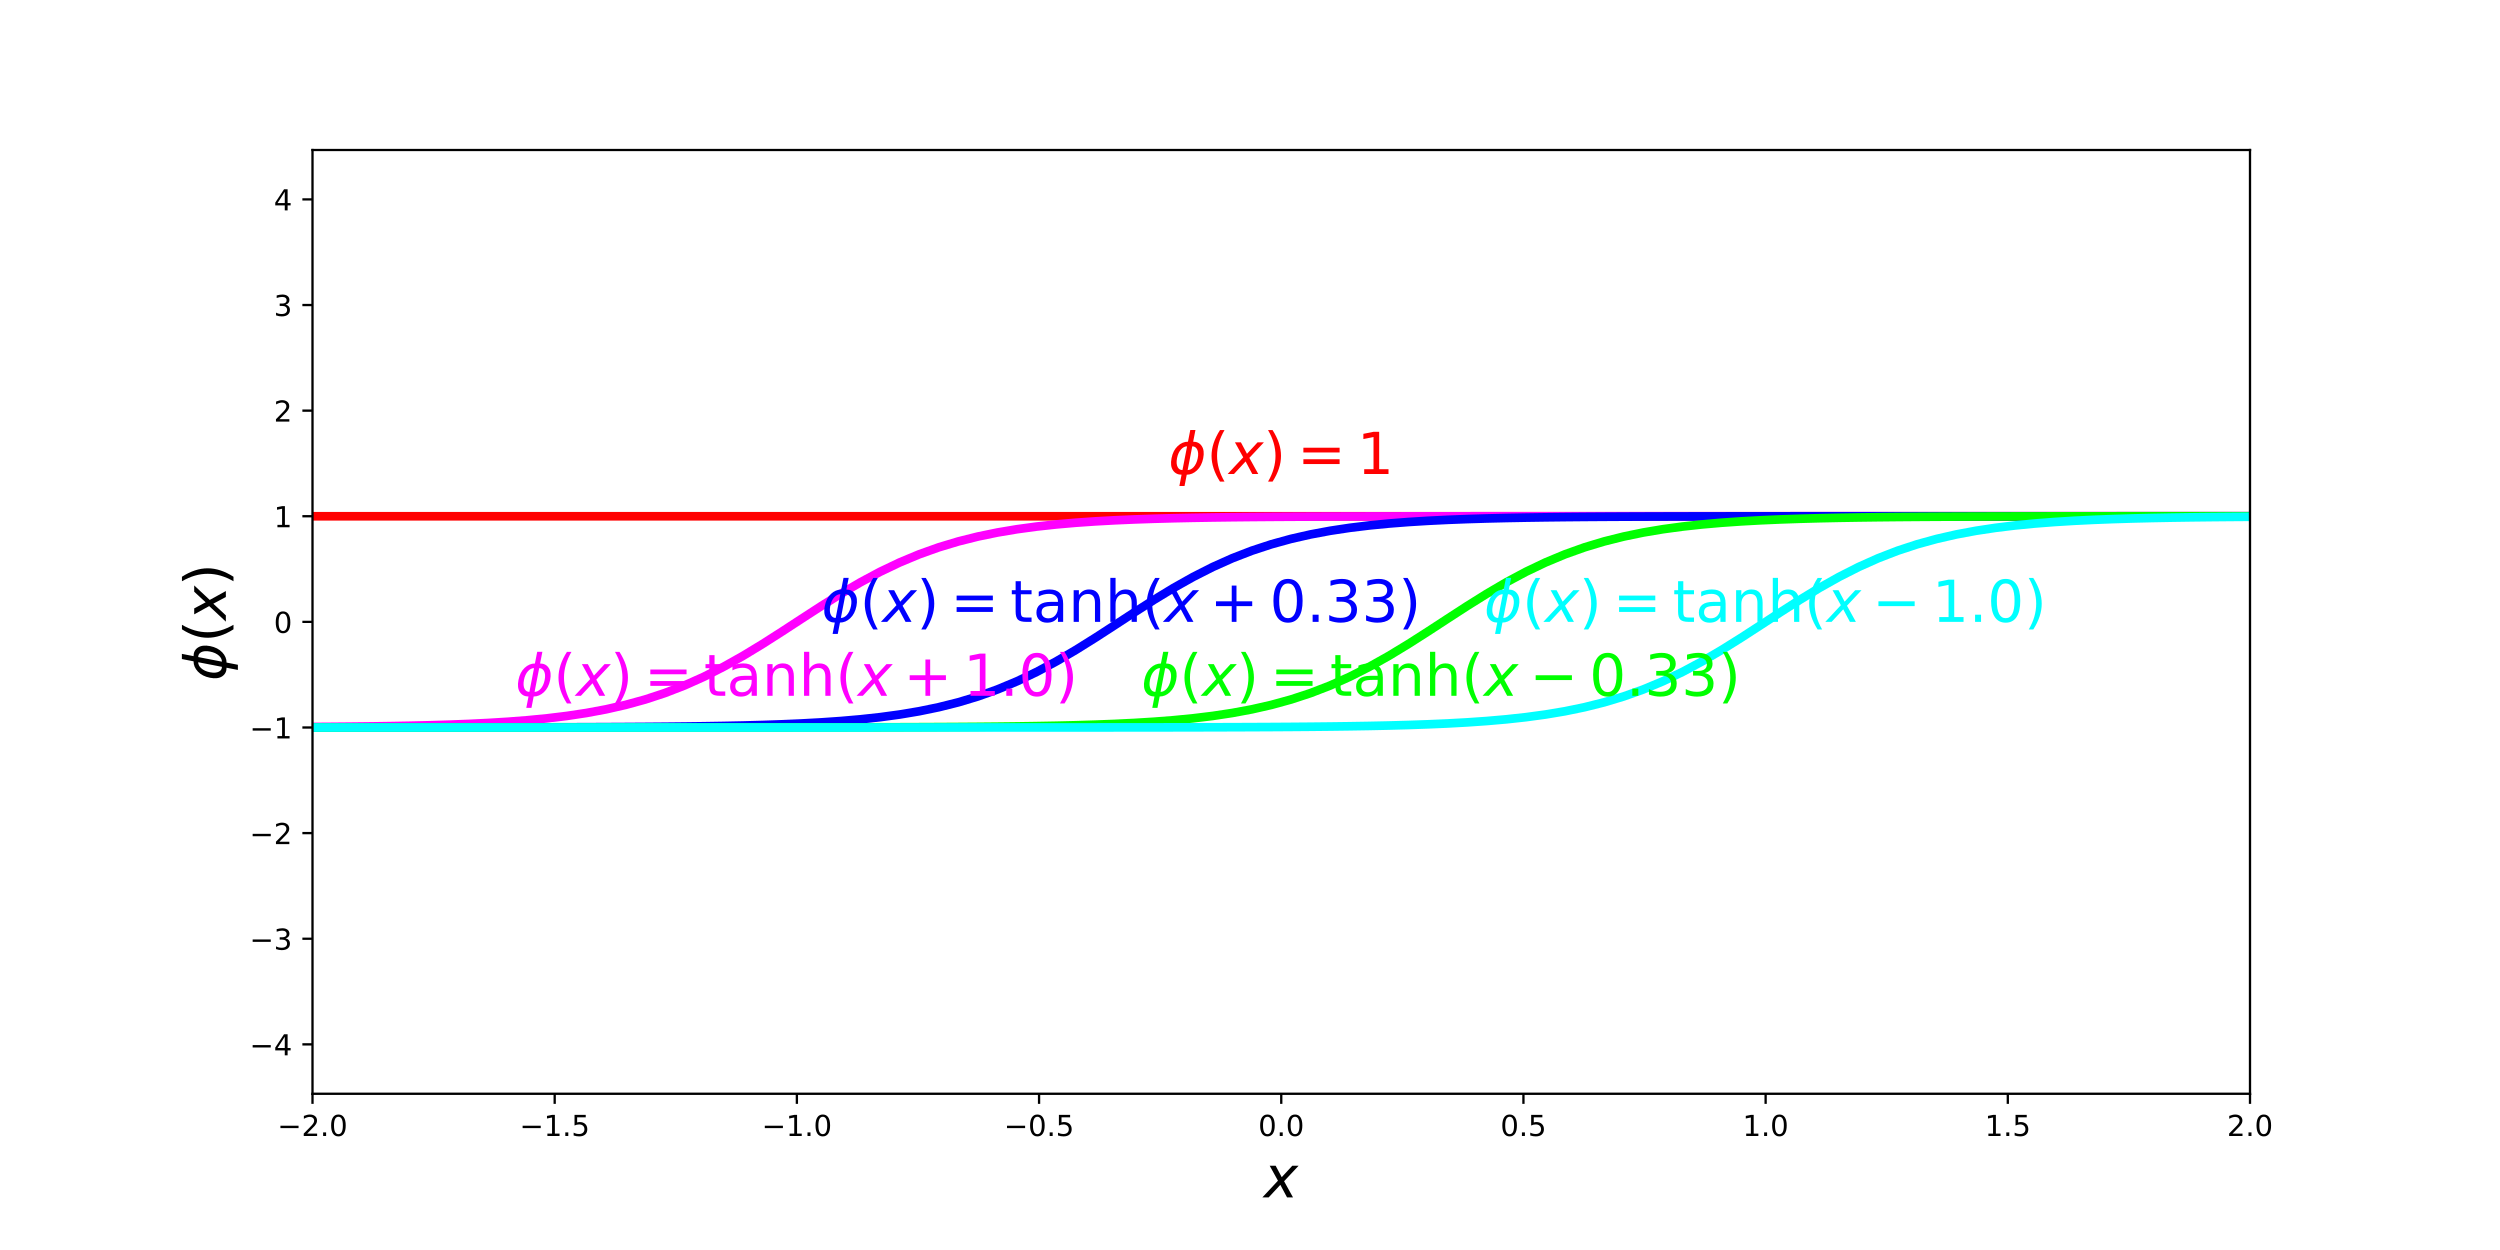 <?xml version="1.0" encoding="utf-8" standalone="no"?>
<!DOCTYPE svg PUBLIC "-//W3C//DTD SVG 1.1//EN"
  "http://www.w3.org/Graphics/SVG/1.1/DTD/svg11.dtd">
<!-- Created with matplotlib (http://matplotlib.org/) -->
<svg height="432pt" version="1.1" viewBox="0 0 864 432" width="864pt" xmlns="http://www.w3.org/2000/svg" xmlns:xlink="http://www.w3.org/1999/xlink">
 <defs>
  <style type="text/css">
*{stroke-linecap:butt;stroke-linejoin:round;}
  </style>
 </defs>
 <g id="figure_1">
  <g id="patch_1">
   <path d="M 0 432 
L 864 432 
L 864 0 
L 0 0 
z
" style="fill:none;"/>
  </g>
  <g id="axes_1">
   <g id="patch_2">
    <path d="M 108 378 
L 777.6 378 
L 777.6 51.84 
L 108 51.84 
z
" style="fill:none;"/>
   </g>
   <g id="matplotlib.axis_1">
    <g id="xtick_1">
     <g id="line2d_1">
      <defs>
       <path d="M 0 0 
L 0 3.5 
" id="m2890d5f0c9" style="stroke:#000000;stroke-width:0.8;"/>
      </defs>
      <g>
       <use style="stroke:#000000;stroke-width:0.8;" x="108" xlink:href="#m2890d5f0c9" y="378"/>
      </g>
     </g>
     <g id="text_1">
      <!-- −2.0 -->
      <defs>
       <path d="M 10.594 35.5 
L 73.188 35.5 
L 73.188 27.203 
L 10.594 27.203 
z
" id="DejaVuSans-2212"/>
       <path d="M 19.188 8.297 
L 53.609 8.297 
L 53.609 0 
L 7.328 0 
L 7.328 8.297 
Q 12.938 14.109 22.625 23.891 
Q 32.328 33.688 34.812 36.531 
Q 39.547 41.844 41.422 45.531 
Q 43.312 49.219 43.312 52.781 
Q 43.312 58.594 39.234 62.25 
Q 35.156 65.922 28.609 65.922 
Q 23.969 65.922 18.812 64.312 
Q 13.672 62.703 7.812 59.422 
L 7.812 69.391 
Q 13.766 71.781 18.938 73 
Q 24.125 74.219 28.422 74.219 
Q 39.75 74.219 46.484 68.547 
Q 53.219 62.891 53.219 53.422 
Q 53.219 48.922 51.531 44.891 
Q 49.859 40.875 45.406 35.406 
Q 44.188 33.984 37.641 27.219 
Q 31.109 20.453 19.188 8.297 
z
" id="DejaVuSans-32"/>
       <path d="M 10.688 12.406 
L 21 12.406 
L 21 0 
L 10.688 0 
z
" id="DejaVuSans-2e"/>
       <path d="M 31.781 66.406 
Q 24.172 66.406 20.328 58.906 
Q 16.5 51.422 16.5 36.375 
Q 16.5 21.391 20.328 13.891 
Q 24.172 6.391 31.781 6.391 
Q 39.453 6.391 43.281 13.891 
Q 47.125 21.391 47.125 36.375 
Q 47.125 51.422 43.281 58.906 
Q 39.453 66.406 31.781 66.406 
z
M 31.781 74.219 
Q 44.047 74.219 50.516 64.516 
Q 56.984 54.828 56.984 36.375 
Q 56.984 17.969 50.516 8.266 
Q 44.047 -1.422 31.781 -1.422 
Q 19.531 -1.422 13.062 8.266 
Q 6.594 17.969 6.594 36.375 
Q 6.594 54.828 13.062 64.516 
Q 19.531 74.219 31.781 74.219 
z
" id="DejaVuSans-30"/>
      </defs>
      <g transform="translate(95.859 392.598)scale(0.1 -0.1)">
       <use xlink:href="#DejaVuSans-2212"/>
       <use x="83.789" xlink:href="#DejaVuSans-32"/>
       <use x="147.412" xlink:href="#DejaVuSans-2e"/>
       <use x="179.199" xlink:href="#DejaVuSans-30"/>
      </g>
     </g>
    </g>
    <g id="xtick_2">
     <g id="line2d_2">
      <g>
       <use style="stroke:#000000;stroke-width:0.8;" x="191.7" xlink:href="#m2890d5f0c9" y="378"/>
      </g>
     </g>
     <g id="text_2">
      <!-- −1.5 -->
      <defs>
       <path d="M 12.406 8.297 
L 28.516 8.297 
L 28.516 63.922 
L 10.984 60.406 
L 10.984 69.391 
L 28.422 72.906 
L 38.281 72.906 
L 38.281 8.297 
L 54.391 8.297 
L 54.391 0 
L 12.406 0 
z
" id="DejaVuSans-31"/>
       <path d="M 10.797 72.906 
L 49.516 72.906 
L 49.516 64.594 
L 19.828 64.594 
L 19.828 46.734 
Q 21.969 47.469 24.109 47.828 
Q 26.266 48.188 28.422 48.188 
Q 40.625 48.188 47.75 41.5 
Q 54.891 34.812 54.891 23.391 
Q 54.891 11.625 47.562 5.094 
Q 40.234 -1.422 26.906 -1.422 
Q 22.312 -1.422 17.547 -0.641 
Q 12.797 0.141 7.719 1.703 
L 7.719 11.625 
Q 12.109 9.234 16.797 8.062 
Q 21.484 6.891 26.703 6.891 
Q 35.156 6.891 40.078 11.328 
Q 45.016 15.766 45.016 23.391 
Q 45.016 31 40.078 35.438 
Q 35.156 39.891 26.703 39.891 
Q 22.75 39.891 18.812 39.016 
Q 14.891 38.141 10.797 36.281 
z
" id="DejaVuSans-35"/>
      </defs>
      <g transform="translate(179.559 392.598)scale(0.1 -0.1)">
       <use xlink:href="#DejaVuSans-2212"/>
       <use x="83.789" xlink:href="#DejaVuSans-31"/>
       <use x="147.412" xlink:href="#DejaVuSans-2e"/>
       <use x="179.199" xlink:href="#DejaVuSans-35"/>
      </g>
     </g>
    </g>
    <g id="xtick_3">
     <g id="line2d_3">
      <g>
       <use style="stroke:#000000;stroke-width:0.8;" x="275.4" xlink:href="#m2890d5f0c9" y="378"/>
      </g>
     </g>
     <g id="text_3">
      <!-- −1.0 -->
      <g transform="translate(263.259 392.598)scale(0.1 -0.1)">
       <use xlink:href="#DejaVuSans-2212"/>
       <use x="83.789" xlink:href="#DejaVuSans-31"/>
       <use x="147.412" xlink:href="#DejaVuSans-2e"/>
       <use x="179.199" xlink:href="#DejaVuSans-30"/>
      </g>
     </g>
    </g>
    <g id="xtick_4">
     <g id="line2d_4">
      <g>
       <use style="stroke:#000000;stroke-width:0.8;" x="359.1" xlink:href="#m2890d5f0c9" y="378"/>
      </g>
     </g>
     <g id="text_4">
      <!-- −0.5 -->
      <g transform="translate(346.959 392.598)scale(0.1 -0.1)">
       <use xlink:href="#DejaVuSans-2212"/>
       <use x="83.789" xlink:href="#DejaVuSans-30"/>
       <use x="147.412" xlink:href="#DejaVuSans-2e"/>
       <use x="179.199" xlink:href="#DejaVuSans-35"/>
      </g>
     </g>
    </g>
    <g id="xtick_5">
     <g id="line2d_5">
      <g>
       <use style="stroke:#000000;stroke-width:0.8;" x="442.8" xlink:href="#m2890d5f0c9" y="378"/>
      </g>
     </g>
     <g id="text_5">
      <!-- 0.0 -->
      <g transform="translate(434.848 392.598)scale(0.1 -0.1)">
       <use xlink:href="#DejaVuSans-30"/>
       <use x="63.623" xlink:href="#DejaVuSans-2e"/>
       <use x="95.41" xlink:href="#DejaVuSans-30"/>
      </g>
     </g>
    </g>
    <g id="xtick_6">
     <g id="line2d_6">
      <g>
       <use style="stroke:#000000;stroke-width:0.8;" x="526.5" xlink:href="#m2890d5f0c9" y="378"/>
      </g>
     </g>
     <g id="text_6">
      <!-- 0.5 -->
      <g transform="translate(518.548 392.598)scale(0.1 -0.1)">
       <use xlink:href="#DejaVuSans-30"/>
       <use x="63.623" xlink:href="#DejaVuSans-2e"/>
       <use x="95.41" xlink:href="#DejaVuSans-35"/>
      </g>
     </g>
    </g>
    <g id="xtick_7">
     <g id="line2d_7">
      <g>
       <use style="stroke:#000000;stroke-width:0.8;" x="610.2" xlink:href="#m2890d5f0c9" y="378"/>
      </g>
     </g>
     <g id="text_7">
      <!-- 1.0 -->
      <g transform="translate(602.248 392.598)scale(0.1 -0.1)">
       <use xlink:href="#DejaVuSans-31"/>
       <use x="63.623" xlink:href="#DejaVuSans-2e"/>
       <use x="95.41" xlink:href="#DejaVuSans-30"/>
      </g>
     </g>
    </g>
    <g id="xtick_8">
     <g id="line2d_8">
      <g>
       <use style="stroke:#000000;stroke-width:0.8;" x="693.9" xlink:href="#m2890d5f0c9" y="378"/>
      </g>
     </g>
     <g id="text_8">
      <!-- 1.5 -->
      <g transform="translate(685.948 392.598)scale(0.1 -0.1)">
       <use xlink:href="#DejaVuSans-31"/>
       <use x="63.623" xlink:href="#DejaVuSans-2e"/>
       <use x="95.41" xlink:href="#DejaVuSans-35"/>
      </g>
     </g>
    </g>
    <g id="xtick_9">
     <g id="line2d_9">
      <g>
       <use style="stroke:#000000;stroke-width:0.8;" x="777.6" xlink:href="#m2890d5f0c9" y="378"/>
      </g>
     </g>
     <g id="text_9">
      <!-- 2.0 -->
      <g transform="translate(769.648 392.598)scale(0.1 -0.1)">
       <use xlink:href="#DejaVuSans-32"/>
       <use x="63.623" xlink:href="#DejaVuSans-2e"/>
       <use x="95.41" xlink:href="#DejaVuSans-30"/>
      </g>
     </g>
    </g>
    <g id="text_10">
     <!-- $x$ -->
     <defs>
      <path d="M 60.016 54.688 
L 34.906 27.875 
L 50.297 0 
L 39.984 0 
L 28.422 21.688 
L 8.297 0 
L -2.594 0 
L 24.312 28.812 
L 10.016 54.688 
L 20.312 54.688 
L 30.812 34.906 
L 49.125 54.688 
z
" id="DejaVuSans-Oblique-78"/>
     </defs>
     <g transform="translate(436.8 413.875)scale(0.2 -0.2)">
      <use transform="translate(0 0.312)" xlink:href="#DejaVuSans-Oblique-78"/>
     </g>
    </g>
   </g>
   <g id="matplotlib.axis_2">
    <g id="ytick_1">
     <g id="line2d_10">
      <defs>
       <path d="M 0 0 
L -3.5 0 
" id="m3c29f02e95" style="stroke:#000000;stroke-width:0.8;"/>
      </defs>
      <g>
       <use style="stroke:#000000;stroke-width:0.8;" x="108" xlink:href="#m3c29f02e95" y="360.93"/>
      </g>
     </g>
     <g id="text_11">
      <!-- −4 -->
      <defs>
       <path d="M 37.797 64.312 
L 12.891 25.391 
L 37.797 25.391 
z
M 35.203 72.906 
L 47.609 72.906 
L 47.609 25.391 
L 58.016 25.391 
L 58.016 17.188 
L 47.609 17.188 
L 47.609 0 
L 37.797 0 
L 37.797 17.188 
L 4.891 17.188 
L 4.891 26.703 
z
" id="DejaVuSans-34"/>
      </defs>
      <g transform="translate(86.258 364.729)scale(0.1 -0.1)">
       <use xlink:href="#DejaVuSans-2212"/>
       <use x="83.789" xlink:href="#DejaVuSans-34"/>
      </g>
     </g>
    </g>
    <g id="ytick_2">
     <g id="line2d_11">
      <g>
       <use style="stroke:#000000;stroke-width:0.8;" x="108" xlink:href="#m3c29f02e95" y="324.428"/>
      </g>
     </g>
     <g id="text_12">
      <!-- −3 -->
      <defs>
       <path d="M 40.578 39.312 
Q 47.656 37.797 51.625 33 
Q 55.609 28.219 55.609 21.188 
Q 55.609 10.406 48.188 4.484 
Q 40.766 -1.422 27.094 -1.422 
Q 22.516 -1.422 17.656 -0.516 
Q 12.797 0.391 7.625 2.203 
L 7.625 11.719 
Q 11.719 9.328 16.594 8.109 
Q 21.484 6.891 26.812 6.891 
Q 36.078 6.891 40.938 10.547 
Q 45.797 14.203 45.797 21.188 
Q 45.797 27.641 41.281 31.266 
Q 36.766 34.906 28.719 34.906 
L 20.219 34.906 
L 20.219 43.016 
L 29.109 43.016 
Q 36.375 43.016 40.234 45.922 
Q 44.094 48.828 44.094 54.297 
Q 44.094 59.906 40.109 62.906 
Q 36.141 65.922 28.719 65.922 
Q 24.656 65.922 20.016 65.031 
Q 15.375 64.156 9.812 62.312 
L 9.812 71.094 
Q 15.438 72.656 20.344 73.438 
Q 25.25 74.219 29.594 74.219 
Q 40.828 74.219 47.359 69.109 
Q 53.906 64.016 53.906 55.328 
Q 53.906 49.266 50.438 45.094 
Q 46.969 40.922 40.578 39.312 
z
" id="DejaVuSans-33"/>
      </defs>
      <g transform="translate(86.258 328.227)scale(0.1 -0.1)">
       <use xlink:href="#DejaVuSans-2212"/>
       <use x="83.789" xlink:href="#DejaVuSans-33"/>
      </g>
     </g>
    </g>
    <g id="ytick_3">
     <g id="line2d_12">
      <g>
       <use style="stroke:#000000;stroke-width:0.8;" x="108" xlink:href="#m3c29f02e95" y="287.925"/>
      </g>
     </g>
     <g id="text_13">
      <!-- −2 -->
      <g transform="translate(86.258 291.724)scale(0.1 -0.1)">
       <use xlink:href="#DejaVuSans-2212"/>
       <use x="83.789" xlink:href="#DejaVuSans-32"/>
      </g>
     </g>
    </g>
    <g id="ytick_4">
     <g id="line2d_13">
      <g>
       <use style="stroke:#000000;stroke-width:0.8;" x="108" xlink:href="#m3c29f02e95" y="251.423"/>
      </g>
     </g>
     <g id="text_14">
      <!-- −1 -->
      <g transform="translate(86.258 255.222)scale(0.1 -0.1)">
       <use xlink:href="#DejaVuSans-2212"/>
       <use x="83.789" xlink:href="#DejaVuSans-31"/>
      </g>
     </g>
    </g>
    <g id="ytick_5">
     <g id="line2d_14">
      <g>
       <use style="stroke:#000000;stroke-width:0.8;" x="108" xlink:href="#m3c29f02e95" y="214.92"/>
      </g>
     </g>
     <g id="text_15">
      <!-- 0 -->
      <g transform="translate(94.638 218.719)scale(0.1 -0.1)">
       <use xlink:href="#DejaVuSans-30"/>
      </g>
     </g>
    </g>
    <g id="ytick_6">
     <g id="line2d_15">
      <g>
       <use style="stroke:#000000;stroke-width:0.8;" x="108" xlink:href="#m3c29f02e95" y="178.417"/>
      </g>
     </g>
     <g id="text_16">
      <!-- 1 -->
      <g transform="translate(94.638 182.217)scale(0.1 -0.1)">
       <use xlink:href="#DejaVuSans-31"/>
      </g>
     </g>
    </g>
    <g id="ytick_7">
     <g id="line2d_16">
      <g>
       <use style="stroke:#000000;stroke-width:0.8;" x="108" xlink:href="#m3c29f02e95" y="141.915"/>
      </g>
     </g>
     <g id="text_17">
      <!-- 2 -->
      <g transform="translate(94.638 145.714)scale(0.1 -0.1)">
       <use xlink:href="#DejaVuSans-32"/>
      </g>
     </g>
    </g>
    <g id="ytick_8">
     <g id="line2d_17">
      <g>
       <use style="stroke:#000000;stroke-width:0.8;" x="108" xlink:href="#m3c29f02e95" y="105.412"/>
      </g>
     </g>
     <g id="text_18">
      <!-- 3 -->
      <g transform="translate(94.638 109.212)scale(0.1 -0.1)">
       <use xlink:href="#DejaVuSans-33"/>
      </g>
     </g>
    </g>
    <g id="ytick_9">
     <g id="line2d_18">
      <g>
       <use style="stroke:#000000;stroke-width:0.8;" x="108" xlink:href="#m3c29f02e95" y="68.91"/>
      </g>
     </g>
     <g id="text_19">
      <!-- 4 -->
      <g transform="translate(94.638 72.709)scale(0.1 -0.1)">
       <use xlink:href="#DejaVuSans-34"/>
      </g>
     </g>
    </g>
    <g id="text_20">
     <!-- $\phi(x)$ -->
     <defs>
      <path d="M 46.734 75.984 
L 42.781 55.812 
Q 52.547 55.812 57.562 48.344 
Q 62.75 40.719 60.156 27.297 
Q 57.516 13.875 49.359 6.25 
Q 41.453 -1.219 31.688 -1.219 
L 27.875 -20.797 
L 18.953 -20.797 
L 22.75 -1.219 
Q 13.031 -1.219 7.953 6.25 
Q 2.781 13.875 5.422 27.297 
Q 8.016 40.719 16.156 48.344 
Q 24.125 55.812 33.844 55.812 
L 37.797 75.984 
z
M 33.25 6.781 
Q 38.766 6.781 43.5 11.812 
Q 48.688 17.438 50.688 27.297 
Q 52.641 37.062 49.516 42.781 
Q 46.734 47.797 41.219 47.797 
z
M 24.312 6.781 
L 32.281 47.797 
Q 26.812 47.797 22.078 42.781 
Q 16.75 37.062 14.891 27.297 
Q 13.031 17.438 16.062 11.812 
Q 18.797 6.781 24.312 6.781 
z
" id="DejaVuSans-Oblique-3d5"/>
      <path d="M 31 75.875 
Q 24.469 64.656 21.281 53.656 
Q 18.109 42.672 18.109 31.391 
Q 18.109 20.125 21.312 9.062 
Q 24.516 -2 31 -13.188 
L 23.188 -13.188 
Q 15.875 -1.703 12.234 9.375 
Q 8.594 20.453 8.594 31.391 
Q 8.594 42.281 12.203 53.312 
Q 15.828 64.359 23.188 75.875 
z
" id="DejaVuSans-28"/>
      <path d="M 8.016 75.875 
L 15.828 75.875 
Q 23.141 64.359 26.781 53.312 
Q 30.422 42.281 30.422 31.391 
Q 30.422 20.453 26.781 9.375 
Q 23.141 -1.703 15.828 -13.188 
L 8.016 -13.188 
Q 14.5 -2 17.703 9.062 
Q 20.906 20.125 20.906 31.391 
Q 20.906 42.672 17.703 53.656 
Q 14.5 64.656 8.016 75.875 
z
" id="DejaVuSans-29"/>
     </defs>
     <g transform="translate(78.058 235.32)rotate(-90)scale(0.2 -0.2)">
      <use transform="translate(0 0.016)" xlink:href="#DejaVuSans-Oblique-3d5"/>
      <use transform="translate(65.967 0.016)" xlink:href="#DejaVuSans-28"/>
      <use transform="translate(104.98 0.016)" xlink:href="#DejaVuSans-Oblique-78"/>
      <use transform="translate(164.16 0.016)" xlink:href="#DejaVuSans-29"/>
     </g>
    </g>
   </g>
   <g id="line2d_19">
    <path clip-path="url(#p49ab3b32b3)" d="M 108 178.417 
L 114.764 178.417 
L 121.527 178.417 
L 128.291 178.417 
L 135.055 178.417 
L 141.818 178.417 
L 148.582 178.417 
L 155.345 178.417 
L 162.109 178.417 
L 168.873 178.417 
L 175.636 178.417 
L 182.4 178.417 
L 189.164 178.417 
L 195.927 178.417 
L 202.691 178.417 
L 209.455 178.417 
L 216.218 178.417 
L 222.982 178.417 
L 229.745 178.417 
L 236.509 178.417 
L 243.273 178.417 
L 250.036 178.417 
L 256.8 178.417 
L 263.564 178.417 
L 270.327 178.417 
L 277.091 178.417 
L 283.855 178.417 
L 290.618 178.417 
L 297.382 178.417 
L 304.145 178.417 
L 310.909 178.417 
L 317.673 178.417 
L 324.436 178.417 
L 331.2 178.417 
L 337.964 178.417 
L 344.727 178.417 
L 351.491 178.417 
L 358.255 178.417 
L 365.018 178.417 
L 371.782 178.417 
L 378.545 178.417 
L 385.309 178.417 
L 392.073 178.417 
L 398.836 178.417 
L 405.6 178.417 
L 412.364 178.417 
L 419.127 178.417 
L 425.891 178.417 
L 432.655 178.417 
L 439.418 178.417 
L 446.182 178.417 
L 452.945 178.417 
L 459.709 178.417 
L 466.473 178.417 
L 473.236 178.417 
L 480 178.417 
L 486.764 178.417 
L 493.527 178.417 
L 500.291 178.417 
L 507.055 178.417 
L 513.818 178.417 
L 520.582 178.417 
L 527.345 178.417 
L 534.109 178.417 
L 540.873 178.417 
L 547.636 178.417 
L 554.4 178.417 
L 561.164 178.417 
L 567.927 178.417 
L 574.691 178.417 
L 581.455 178.417 
L 588.218 178.417 
L 594.982 178.417 
L 601.745 178.417 
L 608.509 178.417 
L 615.273 178.417 
L 622.036 178.417 
L 628.8 178.417 
L 635.564 178.417 
L 642.327 178.417 
L 649.091 178.417 
L 655.855 178.417 
L 662.618 178.417 
L 669.382 178.417 
L 676.145 178.417 
L 682.909 178.417 
L 689.673 178.417 
L 696.436 178.417 
L 703.2 178.417 
L 709.964 178.417 
L 716.727 178.417 
L 723.491 178.417 
L 730.255 178.417 
L 737.018 178.417 
L 743.782 178.417 
L 750.545 178.417 
L 757.309 178.417 
L 764.073 178.417 
L 770.836 178.417 
L 777.6 178.417 
" style="fill:none;stroke:#ff0000;stroke-linecap:square;stroke-width:3;"/>
   </g>
   <g id="line2d_20">
    <path clip-path="url(#p49ab3b32b3)" d="M 108 251.242 
L 114.764 251.193 
L 121.527 251.13 
L 128.291 251.05 
L 135.055 250.948 
L 141.818 250.819 
L 148.582 250.656 
L 155.345 250.448 
L 162.109 250.185 
L 168.873 249.853 
L 175.636 249.434 
L 182.4 248.908 
L 189.164 248.248 
L 195.927 247.425 
L 202.691 246.403 
L 209.455 245.145 
L 216.218 243.607 
L 222.982 241.747 
L 229.745 239.526 
L 236.509 236.911 
L 243.273 233.886 
L 250.036 230.456 
L 256.8 226.656 
L 263.564 222.549 
L 270.327 218.229 
L 277.091 213.814 
L 283.855 209.431 
L 290.618 205.204 
L 297.382 201.241 
L 304.145 197.62 
L 310.909 194.39 
L 317.673 191.571 
L 324.436 189.156 
L 331.2 187.12 
L 337.964 185.426 
L 344.727 184.034 
L 351.491 182.899 
L 358.255 181.981 
L 365.018 181.244 
L 371.782 180.654 
L 378.545 180.184 
L 385.309 179.811 
L 392.073 179.516 
L 398.836 179.282 
L 405.6 179.098 
L 412.364 178.952 
L 419.127 178.838 
L 425.891 178.748 
L 432.655 178.677 
L 439.418 178.621 
L 446.182 178.577 
L 452.945 178.543 
L 459.709 178.516 
L 466.473 178.495 
L 473.236 178.478 
L 480 178.465 
L 486.764 178.455 
L 493.527 178.447 
L 500.291 178.441 
L 507.055 178.436 
L 513.818 178.432 
L 520.582 178.429 
L 527.345 178.426 
L 534.109 178.424 
L 540.873 178.423 
L 547.636 178.422 
L 554.4 178.421 
L 561.164 178.42 
L 567.927 178.42 
L 574.691 178.419 
L 581.455 178.419 
L 588.218 178.418 
L 594.982 178.418 
L 601.745 178.418 
L 608.509 178.418 
L 615.273 178.418 
L 622.036 178.418 
L 628.8 178.418 
L 635.564 178.418 
L 642.327 178.418 
L 649.091 178.418 
L 655.855 178.418 
L 662.618 178.418 
L 669.382 178.418 
L 676.145 178.418 
L 682.909 178.418 
L 689.673 178.418 
L 696.436 178.418 
L 703.2 178.418 
L 709.964 178.418 
L 716.727 178.418 
L 723.491 178.418 
L 730.255 178.418 
L 737.018 178.418 
L 743.782 178.417 
L 750.545 178.417 
L 757.309 178.417 
L 764.073 178.417 
L 770.836 178.417 
L 777.6 178.417 
" style="fill:none;stroke:#ff00ff;stroke-linecap:square;stroke-width:3;"/>
   </g>
   <g id="line2d_21">
    <path clip-path="url(#p49ab3b32b3)" d="M 108 251.419 
L 114.764 251.418 
L 121.527 251.417 
L 128.291 251.416 
L 135.055 251.414 
L 141.818 251.411 
L 148.582 251.408 
L 155.345 251.404 
L 162.109 251.399 
L 168.873 251.393 
L 175.636 251.385 
L 182.4 251.375 
L 189.164 251.362 
L 195.927 251.345 
L 202.691 251.324 
L 209.455 251.297 
L 216.218 251.263 
L 222.982 251.219 
L 229.745 251.163 
L 236.509 251.092 
L 243.273 251.002 
L 250.036 250.888 
L 256.8 250.742 
L 263.564 250.558 
L 270.327 250.324 
L 277.091 250.029 
L 283.855 249.656 
L 290.618 249.186 
L 297.382 248.596 
L 304.145 247.859 
L 310.909 246.941 
L 317.673 245.806 
L 324.436 244.414 
L 331.2 242.72 
L 337.964 240.684 
L 344.727 238.269 
L 351.491 235.45 
L 358.255 232.22 
L 365.018 228.599 
L 371.782 224.636 
L 378.545 220.409 
L 385.309 216.026 
L 392.073 211.611 
L 398.836 207.291 
L 405.6 203.184 
L 412.364 199.384 
L 419.127 195.954 
L 425.891 192.929 
L 432.655 190.314 
L 439.418 188.093 
L 446.182 186.233 
L 452.945 184.695 
L 459.709 183.437 
L 466.473 182.415 
L 473.236 181.592 
L 480 180.932 
L 486.764 180.406 
L 493.527 179.987 
L 500.291 179.655 
L 507.055 179.392 
L 513.818 179.184 
L 520.582 179.021 
L 527.345 178.892 
L 534.109 178.79 
L 540.873 178.71 
L 547.636 178.647 
L 554.4 178.598 
L 561.164 178.559 
L 567.927 178.529 
L 574.691 178.505 
L 581.455 178.486 
L 588.218 178.471 
L 594.982 178.46 
L 601.745 178.451 
L 608.509 178.444 
L 615.273 178.438 
L 622.036 178.434 
L 628.8 178.43 
L 635.564 178.427 
L 642.327 178.425 
L 649.091 178.424 
L 655.855 178.422 
L 662.618 178.421 
L 669.382 178.42 
L 676.145 178.42 
L 682.909 178.419 
L 689.673 178.419 
L 696.436 178.419 
L 703.2 178.418 
L 709.964 178.418 
L 716.727 178.418 
L 723.491 178.418 
L 730.255 178.418 
L 737.018 178.418 
L 743.782 178.418 
L 750.545 178.418 
L 757.309 178.418 
L 764.073 178.418 
L 770.836 178.418 
L 777.6 178.418 
" style="fill:none;stroke:#0000ff;stroke-linecap:square;stroke-width:3;"/>
   </g>
   <g id="line2d_22">
    <path clip-path="url(#p49ab3b32b3)" d="M 108 251.422 
L 114.764 251.422 
L 121.527 251.422 
L 128.291 251.422 
L 135.055 251.422 
L 141.818 251.422 
L 148.582 251.422 
L 155.345 251.422 
L 162.109 251.422 
L 168.873 251.422 
L 175.636 251.422 
L 182.4 251.422 
L 189.164 251.421 
L 195.927 251.421 
L 202.691 251.421 
L 209.455 251.42 
L 216.218 251.42 
L 222.982 251.419 
L 229.745 251.418 
L 236.509 251.416 
L 243.273 251.415 
L 250.036 251.413 
L 256.8 251.41 
L 263.564 251.406 
L 270.327 251.402 
L 277.091 251.396 
L 283.855 251.389 
L 290.618 251.38 
L 297.382 251.369 
L 304.145 251.354 
L 310.909 251.335 
L 317.673 251.311 
L 324.436 251.281 
L 331.2 251.242 
L 337.964 251.193 
L 344.727 251.13 
L 351.491 251.05 
L 358.255 250.948 
L 365.018 250.819 
L 371.782 250.656 
L 378.545 250.448 
L 385.309 250.185 
L 392.073 249.853 
L 398.836 249.434 
L 405.6 248.908 
L 412.364 248.248 
L 419.127 247.425 
L 425.891 246.403 
L 432.655 245.145 
L 439.418 243.607 
L 446.182 241.747 
L 452.945 239.526 
L 459.709 236.911 
L 466.473 233.886 
L 473.236 230.456 
L 480 226.656 
L 486.764 222.549 
L 493.527 218.229 
L 500.291 213.814 
L 507.055 209.431 
L 513.818 205.204 
L 520.582 201.241 
L 527.345 197.62 
L 534.109 194.39 
L 540.873 191.571 
L 547.636 189.156 
L 554.4 187.12 
L 561.164 185.426 
L 567.927 184.034 
L 574.691 182.899 
L 581.455 181.981 
L 588.218 181.244 
L 594.982 180.654 
L 601.745 180.184 
L 608.509 179.811 
L 615.273 179.516 
L 622.036 179.282 
L 628.8 179.098 
L 635.564 178.952 
L 642.327 178.838 
L 649.091 178.748 
L 655.855 178.677 
L 662.618 178.621 
L 669.382 178.577 
L 676.145 178.543 
L 682.909 178.516 
L 689.673 178.495 
L 696.436 178.478 
L 703.2 178.465 
L 709.964 178.455 
L 716.727 178.447 
L 723.491 178.441 
L 730.255 178.436 
L 737.018 178.432 
L 743.782 178.429 
L 750.545 178.426 
L 757.309 178.424 
L 764.073 178.423 
L 770.836 178.422 
L 777.6 178.421 
" style="fill:none;stroke:#00ff00;stroke-linecap:square;stroke-width:3;"/>
   </g>
   <g id="line2d_23">
    <path clip-path="url(#p49ab3b32b3)" d="M 108 251.423 
L 114.764 251.423 
L 121.527 251.423 
L 128.291 251.423 
L 135.055 251.423 
L 141.818 251.423 
L 148.582 251.422 
L 155.345 251.422 
L 162.109 251.422 
L 168.873 251.422 
L 175.636 251.422 
L 182.4 251.422 
L 189.164 251.422 
L 195.927 251.422 
L 202.691 251.422 
L 209.455 251.422 
L 216.218 251.422 
L 222.982 251.422 
L 229.745 251.422 
L 236.509 251.422 
L 243.273 251.422 
L 250.036 251.422 
L 256.8 251.422 
L 263.564 251.422 
L 270.327 251.422 
L 277.091 251.422 
L 283.855 251.422 
L 290.618 251.422 
L 297.382 251.422 
L 304.145 251.421 
L 310.909 251.421 
L 317.673 251.42 
L 324.436 251.42 
L 331.2 251.419 
L 337.964 251.418 
L 344.727 251.417 
L 351.491 251.416 
L 358.255 251.414 
L 365.018 251.411 
L 371.782 251.408 
L 378.545 251.404 
L 385.309 251.399 
L 392.073 251.393 
L 398.836 251.385 
L 405.6 251.375 
L 412.364 251.362 
L 419.127 251.345 
L 425.891 251.324 
L 432.655 251.297 
L 439.418 251.263 
L 446.182 251.219 
L 452.945 251.163 
L 459.709 251.092 
L 466.473 251.002 
L 473.236 250.888 
L 480 250.742 
L 486.764 250.558 
L 493.527 250.324 
L 500.291 250.029 
L 507.055 249.656 
L 513.818 249.186 
L 520.582 248.596 
L 527.345 247.859 
L 534.109 246.941 
L 540.873 245.806 
L 547.636 244.414 
L 554.4 242.72 
L 561.164 240.684 
L 567.927 238.269 
L 574.691 235.45 
L 581.455 232.22 
L 588.218 228.599 
L 594.982 224.636 
L 601.745 220.409 
L 608.509 216.026 
L 615.273 211.611 
L 622.036 207.291 
L 628.8 203.184 
L 635.564 199.384 
L 642.327 195.954 
L 649.091 192.929 
L 655.855 190.314 
L 662.618 188.093 
L 669.382 186.233 
L 676.145 184.695 
L 682.909 183.437 
L 689.673 182.415 
L 696.436 181.592 
L 703.2 180.932 
L 709.964 180.406 
L 716.727 179.987 
L 723.491 179.655 
L 730.255 179.392 
L 737.018 179.184 
L 743.782 179.021 
L 750.545 178.892 
L 757.309 178.79 
L 764.073 178.71 
L 770.836 178.647 
L 777.6 178.598 
" style="fill:none;stroke:#00ffff;stroke-linecap:square;stroke-width:3;"/>
   </g>
   <g id="patch_3">
    <path d="M 108 378 
L 108 51.84 
" style="fill:none;stroke:#000000;stroke-linecap:square;stroke-linejoin:miter;stroke-width:0.8;"/>
   </g>
   <g id="patch_4">
    <path d="M 777.6 378 
L 777.6 51.84 
" style="fill:none;stroke:#000000;stroke-linecap:square;stroke-linejoin:miter;stroke-width:0.8;"/>
   </g>
   <g id="patch_5">
    <path d="M 108 378 
L 777.6 378 
" style="fill:none;stroke:#000000;stroke-linecap:square;stroke-linejoin:miter;stroke-width:0.8;"/>
   </g>
   <g id="patch_6">
    <path d="M 108 51.84 
L 777.6 51.84 
" style="fill:none;stroke:#000000;stroke-linecap:square;stroke-linejoin:miter;stroke-width:0.8;"/>
   </g>
   <g id="text_21">
    <!-- $\phi(x) = 1$ -->
    <defs>
     <path d="M 10.594 45.406 
L 73.188 45.406 
L 73.188 37.203 
L 10.594 37.203 
z
M 10.594 25.484 
L 73.188 25.484 
L 73.188 17.188 
L 10.594 17.188 
z
" id="DejaVuSans-3d"/>
    </defs>
    <g style="fill:#ff0000;" transform="translate(403.8 163.816)scale(0.2 -0.2)">
     <use transform="translate(0 0.016)" xlink:href="#DejaVuSans-Oblique-3d5"/>
     <use transform="translate(65.967 0.016)" xlink:href="#DejaVuSans-28"/>
     <use transform="translate(104.98 0.016)" xlink:href="#DejaVuSans-Oblique-78"/>
     <use transform="translate(164.16 0.016)" xlink:href="#DejaVuSans-29"/>
     <use transform="translate(222.656 0.016)" xlink:href="#DejaVuSans-3d"/>
     <use transform="translate(325.928 0.016)" xlink:href="#DejaVuSans-31"/>
    </g>
   </g>
   <g id="text_22">
    <!-- $\phi(x) = \tanh(x+1.0)$ -->
    <defs>
     <path d="M 18.312 70.219 
L 18.312 54.688 
L 36.812 54.688 
L 36.812 47.703 
L 18.312 47.703 
L 18.312 18.016 
Q 18.312 11.328 20.141 9.422 
Q 21.969 7.516 27.594 7.516 
L 36.812 7.516 
L 36.812 0 
L 27.594 0 
Q 17.188 0 13.234 3.875 
Q 9.281 7.766 9.281 18.016 
L 9.281 47.703 
L 2.688 47.703 
L 2.688 54.688 
L 9.281 54.688 
L 9.281 70.219 
z
" id="DejaVuSans-74"/>
     <path d="M 34.281 27.484 
Q 23.391 27.484 19.188 25 
Q 14.984 22.516 14.984 16.5 
Q 14.984 11.719 18.141 8.906 
Q 21.297 6.109 26.703 6.109 
Q 34.188 6.109 38.703 11.406 
Q 43.219 16.703 43.219 25.484 
L 43.219 27.484 
z
M 52.203 31.203 
L 52.203 0 
L 43.219 0 
L 43.219 8.297 
Q 40.141 3.328 35.547 0.953 
Q 30.953 -1.422 24.312 -1.422 
Q 15.922 -1.422 10.953 3.297 
Q 6 8.016 6 15.922 
Q 6 25.141 12.172 29.828 
Q 18.359 34.516 30.609 34.516 
L 43.219 34.516 
L 43.219 35.406 
Q 43.219 41.609 39.141 45 
Q 35.062 48.391 27.688 48.391 
Q 23 48.391 18.547 47.266 
Q 14.109 46.141 10.016 43.891 
L 10.016 52.203 
Q 14.938 54.109 19.578 55.047 
Q 24.219 56 28.609 56 
Q 40.484 56 46.344 49.844 
Q 52.203 43.703 52.203 31.203 
z
" id="DejaVuSans-61"/>
     <path d="M 54.891 33.016 
L 54.891 0 
L 45.906 0 
L 45.906 32.719 
Q 45.906 40.484 42.875 44.328 
Q 39.844 48.188 33.797 48.188 
Q 26.516 48.188 22.312 43.547 
Q 18.109 38.922 18.109 30.906 
L 18.109 0 
L 9.078 0 
L 9.078 54.688 
L 18.109 54.688 
L 18.109 46.188 
Q 21.344 51.125 25.703 53.562 
Q 30.078 56 35.797 56 
Q 45.219 56 50.047 50.172 
Q 54.891 44.344 54.891 33.016 
z
" id="DejaVuSans-6e"/>
     <path d="M 54.891 33.016 
L 54.891 0 
L 45.906 0 
L 45.906 32.719 
Q 45.906 40.484 42.875 44.328 
Q 39.844 48.188 33.797 48.188 
Q 26.516 48.188 22.312 43.547 
Q 18.109 38.922 18.109 30.906 
L 18.109 0 
L 9.078 0 
L 9.078 75.984 
L 18.109 75.984 
L 18.109 46.188 
Q 21.344 51.125 25.703 53.562 
Q 30.078 56 35.797 56 
Q 45.219 56 50.047 50.172 
Q 54.891 44.344 54.891 33.016 
z
" id="DejaVuSans-68"/>
     <path d="M 46 62.703 
L 46 35.5 
L 73.188 35.5 
L 73.188 27.203 
L 46 27.203 
L 46 0 
L 37.797 0 
L 37.797 27.203 
L 10.594 27.203 
L 10.594 35.5 
L 37.797 35.5 
L 37.797 62.703 
z
" id="DejaVuSans-2b"/>
    </defs>
    <g style="fill:#ff00ff;" transform="translate(178.1 240.472)scale(0.2 -0.2)">
     <use transform="translate(0 0.016)" xlink:href="#DejaVuSans-Oblique-3d5"/>
     <use transform="translate(65.967 0.016)" xlink:href="#DejaVuSans-28"/>
     <use transform="translate(104.98 0.016)" xlink:href="#DejaVuSans-Oblique-78"/>
     <use transform="translate(164.16 0.016)" xlink:href="#DejaVuSans-29"/>
     <use transform="translate(222.656 0.016)" xlink:href="#DejaVuSans-3d"/>
     <use transform="translate(325.928 0.016)" xlink:href="#DejaVuSans-74"/>
     <use transform="translate(365.137 0.016)" xlink:href="#DejaVuSans-61"/>
     <use transform="translate(426.416 0.016)" xlink:href="#DejaVuSans-6e"/>
     <use transform="translate(489.795 0.016)" xlink:href="#DejaVuSans-68"/>
     <use transform="translate(553.174 0.016)" xlink:href="#DejaVuSans-28"/>
     <use transform="translate(592.188 0.016)" xlink:href="#DejaVuSans-Oblique-78"/>
     <use transform="translate(670.85 0.016)" xlink:href="#DejaVuSans-2b"/>
     <use transform="translate(774.121 0.016)" xlink:href="#DejaVuSans-31"/>
     <use transform="translate(837.744 0.016)" xlink:href="#DejaVuSans-2e"/>
     <use transform="translate(869.531 0.016)" xlink:href="#DejaVuSans-30"/>
     <use transform="translate(933.154 0.016)" xlink:href="#DejaVuSans-29"/>
    </g>
   </g>
   <g id="text_23">
    <!-- $\phi(x) = \tanh(x+0.33)$ -->
    <g style="fill:#0000ff;" transform="translate(283.958 214.92)scale(0.2 -0.2)">
     <use transform="translate(0 0.016)" xlink:href="#DejaVuSans-Oblique-3d5"/>
     <use transform="translate(65.967 0.016)" xlink:href="#DejaVuSans-28"/>
     <use transform="translate(104.98 0.016)" xlink:href="#DejaVuSans-Oblique-78"/>
     <use transform="translate(164.16 0.016)" xlink:href="#DejaVuSans-29"/>
     <use transform="translate(222.656 0.016)" xlink:href="#DejaVuSans-3d"/>
     <use transform="translate(325.928 0.016)" xlink:href="#DejaVuSans-74"/>
     <use transform="translate(365.137 0.016)" xlink:href="#DejaVuSans-61"/>
     <use transform="translate(426.416 0.016)" xlink:href="#DejaVuSans-6e"/>
     <use transform="translate(489.795 0.016)" xlink:href="#DejaVuSans-68"/>
     <use transform="translate(553.174 0.016)" xlink:href="#DejaVuSans-28"/>
     <use transform="translate(592.188 0.016)" xlink:href="#DejaVuSans-Oblique-78"/>
     <use transform="translate(670.85 0.016)" xlink:href="#DejaVuSans-2b"/>
     <use transform="translate(774.121 0.016)" xlink:href="#DejaVuSans-30"/>
     <use transform="translate(837.744 0.016)" xlink:href="#DejaVuSans-2e"/>
     <use transform="translate(869.531 0.016)" xlink:href="#DejaVuSans-33"/>
     <use transform="translate(933.154 0.016)" xlink:href="#DejaVuSans-33"/>
     <use transform="translate(996.777 0.016)" xlink:href="#DejaVuSans-29"/>
    </g>
   </g>
   <g id="text_24">
    <!-- $\phi(x) = \tanh(x-0.33)$ -->
    <g style="fill:#00ff00;" transform="translate(394.442 240.472)scale(0.2 -0.2)">
     <use transform="translate(0 0.016)" xlink:href="#DejaVuSans-Oblique-3d5"/>
     <use transform="translate(65.967 0.016)" xlink:href="#DejaVuSans-28"/>
     <use transform="translate(104.98 0.016)" xlink:href="#DejaVuSans-Oblique-78"/>
     <use transform="translate(164.16 0.016)" xlink:href="#DejaVuSans-29"/>
     <use transform="translate(222.656 0.016)" xlink:href="#DejaVuSans-3d"/>
     <use transform="translate(325.928 0.016)" xlink:href="#DejaVuSans-74"/>
     <use transform="translate(365.137 0.016)" xlink:href="#DejaVuSans-61"/>
     <use transform="translate(426.416 0.016)" xlink:href="#DejaVuSans-6e"/>
     <use transform="translate(489.795 0.016)" xlink:href="#DejaVuSans-68"/>
     <use transform="translate(553.174 0.016)" xlink:href="#DejaVuSans-28"/>
     <use transform="translate(592.188 0.016)" xlink:href="#DejaVuSans-Oblique-78"/>
     <use transform="translate(670.85 0.016)" xlink:href="#DejaVuSans-2212"/>
     <use transform="translate(774.121 0.016)" xlink:href="#DejaVuSans-30"/>
     <use transform="translate(837.744 0.016)" xlink:href="#DejaVuSans-2e"/>
     <use transform="translate(869.531 0.016)" xlink:href="#DejaVuSans-33"/>
     <use transform="translate(933.154 0.016)" xlink:href="#DejaVuSans-33"/>
     <use transform="translate(996.777 0.016)" xlink:href="#DejaVuSans-29"/>
    </g>
   </g>
   <g id="text_25">
    <!-- $\phi(x) = \tanh(x-1.0)$ -->
    <g style="fill:#00ffff;" transform="translate(512.9 214.92)scale(0.2 -0.2)">
     <use transform="translate(0 0.016)" xlink:href="#DejaVuSans-Oblique-3d5"/>
     <use transform="translate(65.967 0.016)" xlink:href="#DejaVuSans-28"/>
     <use transform="translate(104.98 0.016)" xlink:href="#DejaVuSans-Oblique-78"/>
     <use transform="translate(164.16 0.016)" xlink:href="#DejaVuSans-29"/>
     <use transform="translate(222.656 0.016)" xlink:href="#DejaVuSans-3d"/>
     <use transform="translate(325.928 0.016)" xlink:href="#DejaVuSans-74"/>
     <use transform="translate(365.137 0.016)" xlink:href="#DejaVuSans-61"/>
     <use transform="translate(426.416 0.016)" xlink:href="#DejaVuSans-6e"/>
     <use transform="translate(489.795 0.016)" xlink:href="#DejaVuSans-68"/>
     <use transform="translate(553.174 0.016)" xlink:href="#DejaVuSans-28"/>
     <use transform="translate(592.188 0.016)" xlink:href="#DejaVuSans-Oblique-78"/>
     <use transform="translate(670.85 0.016)" xlink:href="#DejaVuSans-2212"/>
     <use transform="translate(774.121 0.016)" xlink:href="#DejaVuSans-31"/>
     <use transform="translate(837.744 0.016)" xlink:href="#DejaVuSans-2e"/>
     <use transform="translate(869.531 0.016)" xlink:href="#DejaVuSans-30"/>
     <use transform="translate(933.154 0.016)" xlink:href="#DejaVuSans-29"/>
    </g>
   </g>
  </g>
 </g>
 <defs>
  <clipPath id="p49ab3b32b3">
   <rect height="326.16" width="669.6" x="108" y="51.84"/>
  </clipPath>
 </defs>
</svg>
